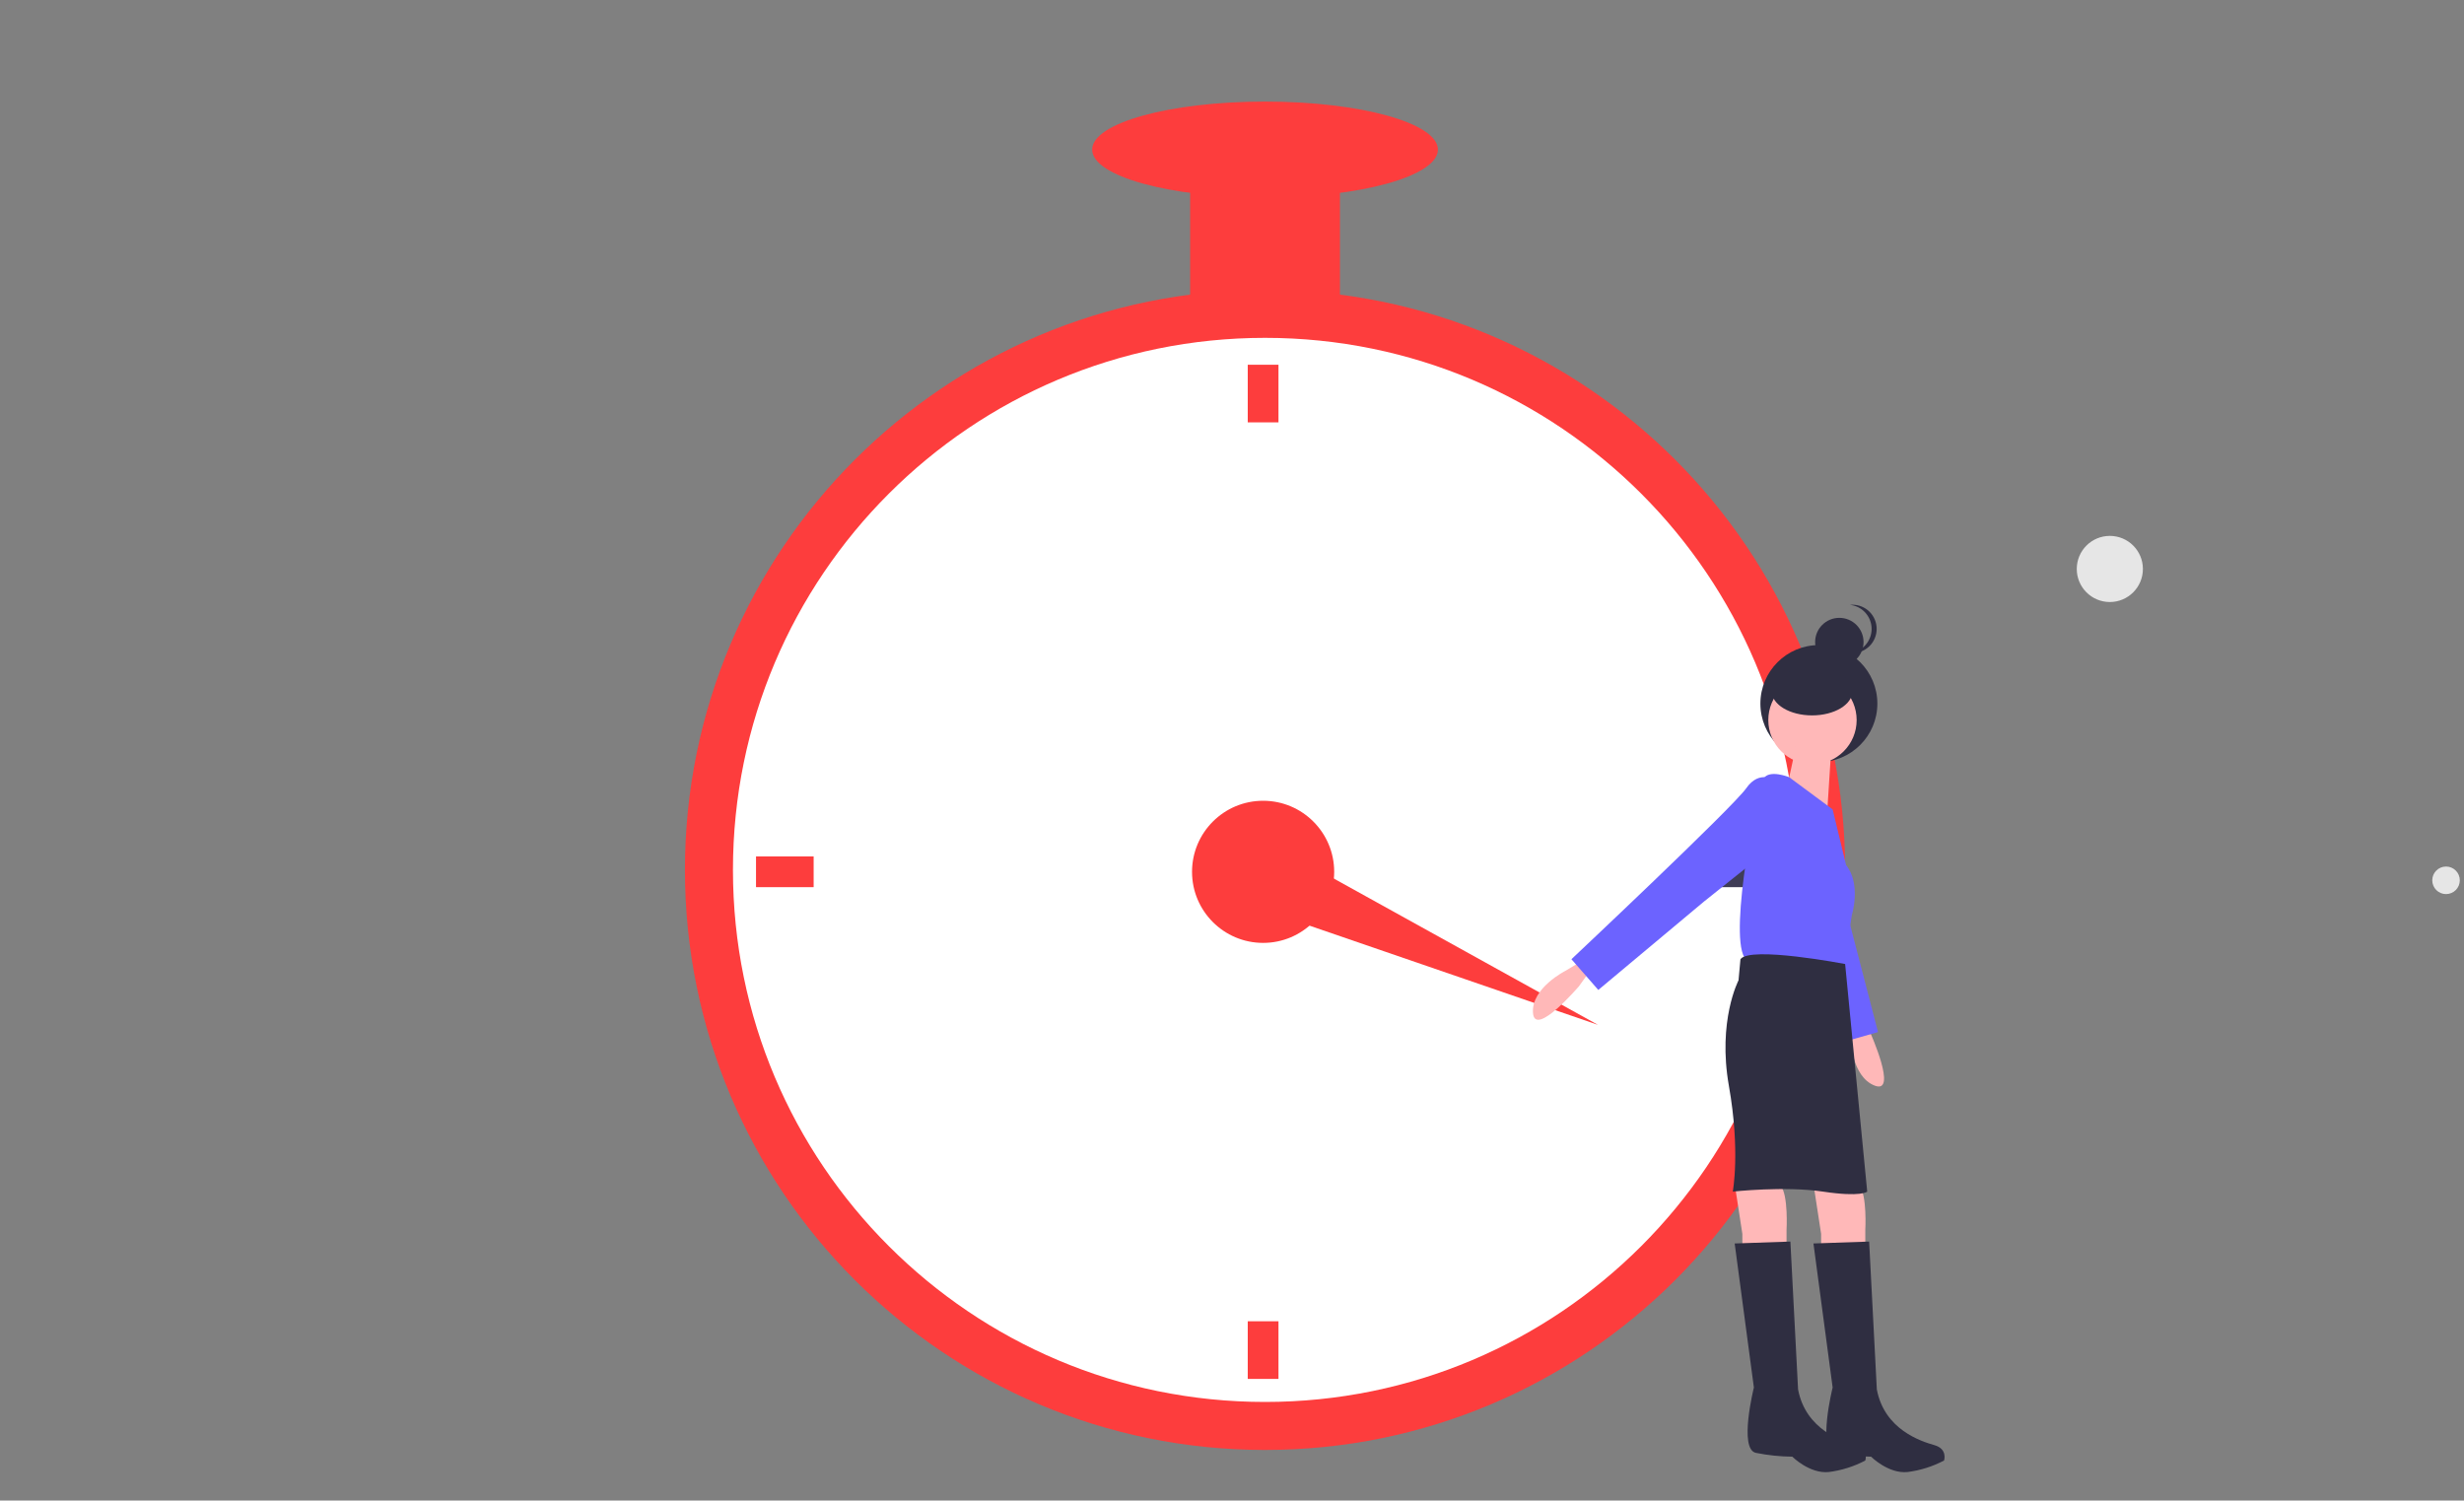 <svg width="133" height="81" viewBox="0 0 133 81" fill="none" xmlns="http://www.w3.org/2000/svg">
<rect x="0" y="0" width="133" height="81" fill="#808080" stroke="none"/>
<g clip-path="url(#clip0)">
<path d="M68.283 78.268C85.576 78.268 99.595 64.249 99.595 46.956C99.595 29.663 85.576 15.645 68.283 15.645C50.99 15.645 36.971 29.663 36.971 46.956C36.971 64.249 50.99 78.268 68.283 78.268Z" fill="#FD3D3D"/>
<path d="M68.283 75.677C84.145 75.677 97.003 62.819 97.003 46.957C97.003 31.096 84.145 18.237 68.283 18.237C52.422 18.237 39.563 31.096 39.563 46.957C39.563 62.819 52.422 75.677 68.283 75.677Z" fill="white"/>
<path d="M68.18 50.897C70.298 50.897 72.016 49.179 72.016 47.061C72.016 44.942 70.298 43.225 68.18 43.225C66.061 43.225 64.343 44.942 64.343 47.061C64.343 49.179 66.061 50.897 68.18 50.897Z" fill="#FD3D3D"/>
<path d="M69.009 19.689H67.35V22.799H69.009V19.689Z" fill="#FD3D3D"/>
<path d="M69.009 71.322H67.35V74.433H69.009V71.322Z" fill="#FD3D3D"/>
<path d="M43.918 47.889V46.23H40.808V47.889H43.918Z" fill="#FD3D3D"/>
<path d="M95.552 47.889V46.23H92.441V47.889H95.552Z" fill="#3F3D56"/>
<path d="M67.074 48.725L68.491 45.483L86.256 55.322L67.074 48.725Z" fill="#FD3D3D"/>
<path d="M72.327 8.076H64.24V17.407H72.327V8.076Z" fill="#FD3D3D"/>
<path d="M68.283 10.668C73.437 10.668 77.615 9.507 77.615 8.075C77.615 6.644 73.437 5.483 68.283 5.483C63.13 5.483 58.952 6.644 58.952 8.075C58.952 9.507 63.13 10.668 68.283 10.668Z" fill="#FD3D3D"/>
<path d="M85.754 52.503L85.235 53.229C85.235 53.229 82.85 56.028 82.747 54.68C82.643 53.333 84.509 52.399 84.509 52.399L85.546 51.777L85.754 52.503Z" fill="#FFB8B8"/>
<path d="M100.512 54.952L100.946 55.731C100.946 55.731 102.456 59.085 101.193 58.602C99.931 58.118 99.886 56.032 99.886 56.032L99.768 54.829L100.512 54.952Z" fill="#FFB8B8"/>
<path d="M98.178 41.136C99.922 41.136 101.335 39.723 101.335 37.979C101.335 36.236 99.922 34.822 98.178 34.822C96.435 34.822 95.021 36.236 95.021 37.979C95.021 39.723 96.435 41.136 98.178 41.136Z" fill="#2F2E41"/>
<path d="M97.885 63.909L98.299 66.605V67.434H100.684V66.397C100.684 66.397 100.788 64.531 100.373 64.013C99.958 63.494 97.885 63.909 97.885 63.909Z" fill="#FFB8B8"/>
<path d="M93.633 63.909L94.048 66.605V67.434H96.433V66.397C96.433 66.397 96.537 64.531 96.122 64.013C95.707 63.494 93.633 63.909 93.633 63.909Z" fill="#FFB8B8"/>
<path d="M95.238 42.255C95.238 42.255 94.321 42.738 94.947 43.838C95.574 44.938 99.25 56.314 99.25 56.314L101.37 55.712L99.5 48.517L98.429 43.995L95.238 42.255Z" fill="#6C63FF"/>
<path d="M97.833 41.254C99.15 41.254 100.217 40.186 100.217 38.869C100.217 37.552 99.15 36.484 97.833 36.484C96.516 36.484 95.448 37.552 95.448 38.869C95.448 40.186 96.516 41.254 97.833 41.254Z" fill="#FFB8B8"/>
<path d="M98.921 39.232L98.61 44.105L96.433 42.55C96.433 42.55 97.159 39.647 96.951 39.44L98.921 39.232Z" fill="#FFB8B8"/>
<path d="M98.921 43.691L96.576 41.954C96.576 41.954 95.5 41.513 95.189 42.032C94.878 42.55 93.322 50.223 94.152 51.674C94.152 51.674 98.61 52.607 99.543 52.089L99.958 49.393C99.958 49.393 100.476 47.734 99.647 46.697L98.921 43.691Z" fill="#6C63FF"/>
<path d="M95.811 42.135C95.811 42.135 94.981 41.513 94.256 42.55C93.53 43.587 84.821 51.778 84.821 51.778L86.272 53.437L91.975 48.667L95.603 45.764L95.811 42.135Z" fill="#6C63FF"/>
<path d="M99.595 52.037C99.595 52.037 94.463 51.052 93.945 51.778L93.841 52.918C93.841 52.918 92.7 55.095 93.322 58.62C93.945 62.146 93.53 64.323 93.53 64.323C93.53 64.323 96.329 64.012 98.403 64.323C100.476 64.634 100.787 64.323 100.787 64.323L99.595 52.037Z" fill="#2F2E41"/>
<path d="M100.891 67.019L97.885 67.122L98.921 74.898C98.921 74.898 98.092 78.216 99.025 78.424C99.674 78.555 100.333 78.624 100.995 78.631C100.995 78.631 101.928 79.564 102.965 79.46C103.653 79.372 104.321 79.162 104.935 78.838C104.935 78.838 105.142 78.216 104.416 78.009C103.691 77.801 101.721 77.179 101.306 75.002L100.891 67.019Z" fill="#2F2E41"/>
<path d="M96.64 67.019L93.633 67.122L94.67 74.898C94.67 74.898 93.841 78.216 94.774 78.424C95.423 78.555 96.082 78.624 96.744 78.631C96.744 78.631 97.677 79.564 98.714 79.46C99.403 79.372 100.07 79.162 100.684 78.838C100.684 78.838 100.891 78.216 100.165 78.009C99.44 77.801 97.47 77.179 97.055 75.002L96.64 67.019Z" fill="#2F2E41"/>
<path d="M99.283 35.963C100.004 35.963 100.589 35.378 100.589 34.657C100.589 33.935 100.004 33.351 99.283 33.351C98.561 33.351 97.976 33.935 97.976 34.657C97.976 35.378 98.561 35.963 99.283 35.963Z" fill="#2F2E41"/>
<path d="M101.025 33.949C101.025 33.626 100.905 33.315 100.689 33.075C100.473 32.835 100.175 32.683 99.854 32.65C99.9 32.645 99.945 32.643 99.99 32.643C100.337 32.643 100.669 32.78 100.914 33.025C101.159 33.27 101.297 33.602 101.297 33.949C101.297 34.295 101.159 34.628 100.914 34.873C100.669 35.118 100.337 35.255 99.99 35.255C99.945 35.255 99.9 35.253 99.854 35.248C100.175 35.215 100.473 35.063 100.689 34.823C100.905 34.583 101.025 34.272 101.025 33.949V33.949Z" fill="#2F2E41"/>
<path d="M97.811 38.617C99.013 38.617 99.988 38.032 99.988 37.31C99.988 36.589 99.013 36.004 97.811 36.004C96.609 36.004 95.634 36.589 95.634 37.31C95.634 38.032 96.609 38.617 97.811 38.617Z" fill="#2F2E41"/>
<path d="M113.883 32.497C114.869 32.497 115.668 31.698 115.668 30.712C115.668 29.726 114.869 28.927 113.883 28.927C112.897 28.927 112.098 29.726 112.098 30.712C112.098 31.698 112.897 32.497 113.883 32.497Z" fill="#E6E6E6"/>
<path d="M132.03 48.263C132.441 48.263 132.774 47.93 132.774 47.519C132.774 47.108 132.441 46.775 132.03 46.775C131.62 46.775 131.287 47.108 131.287 47.519C131.287 47.93 131.62 48.263 132.03 48.263Z" fill="#E6E6E6"/>
</g>
<defs>
<clipPath id="clip0">
<rect width="132.774" height="80.443" fill="white" transform="translate(0 0.191)"/>
</clipPath>
</defs>
</svg>

